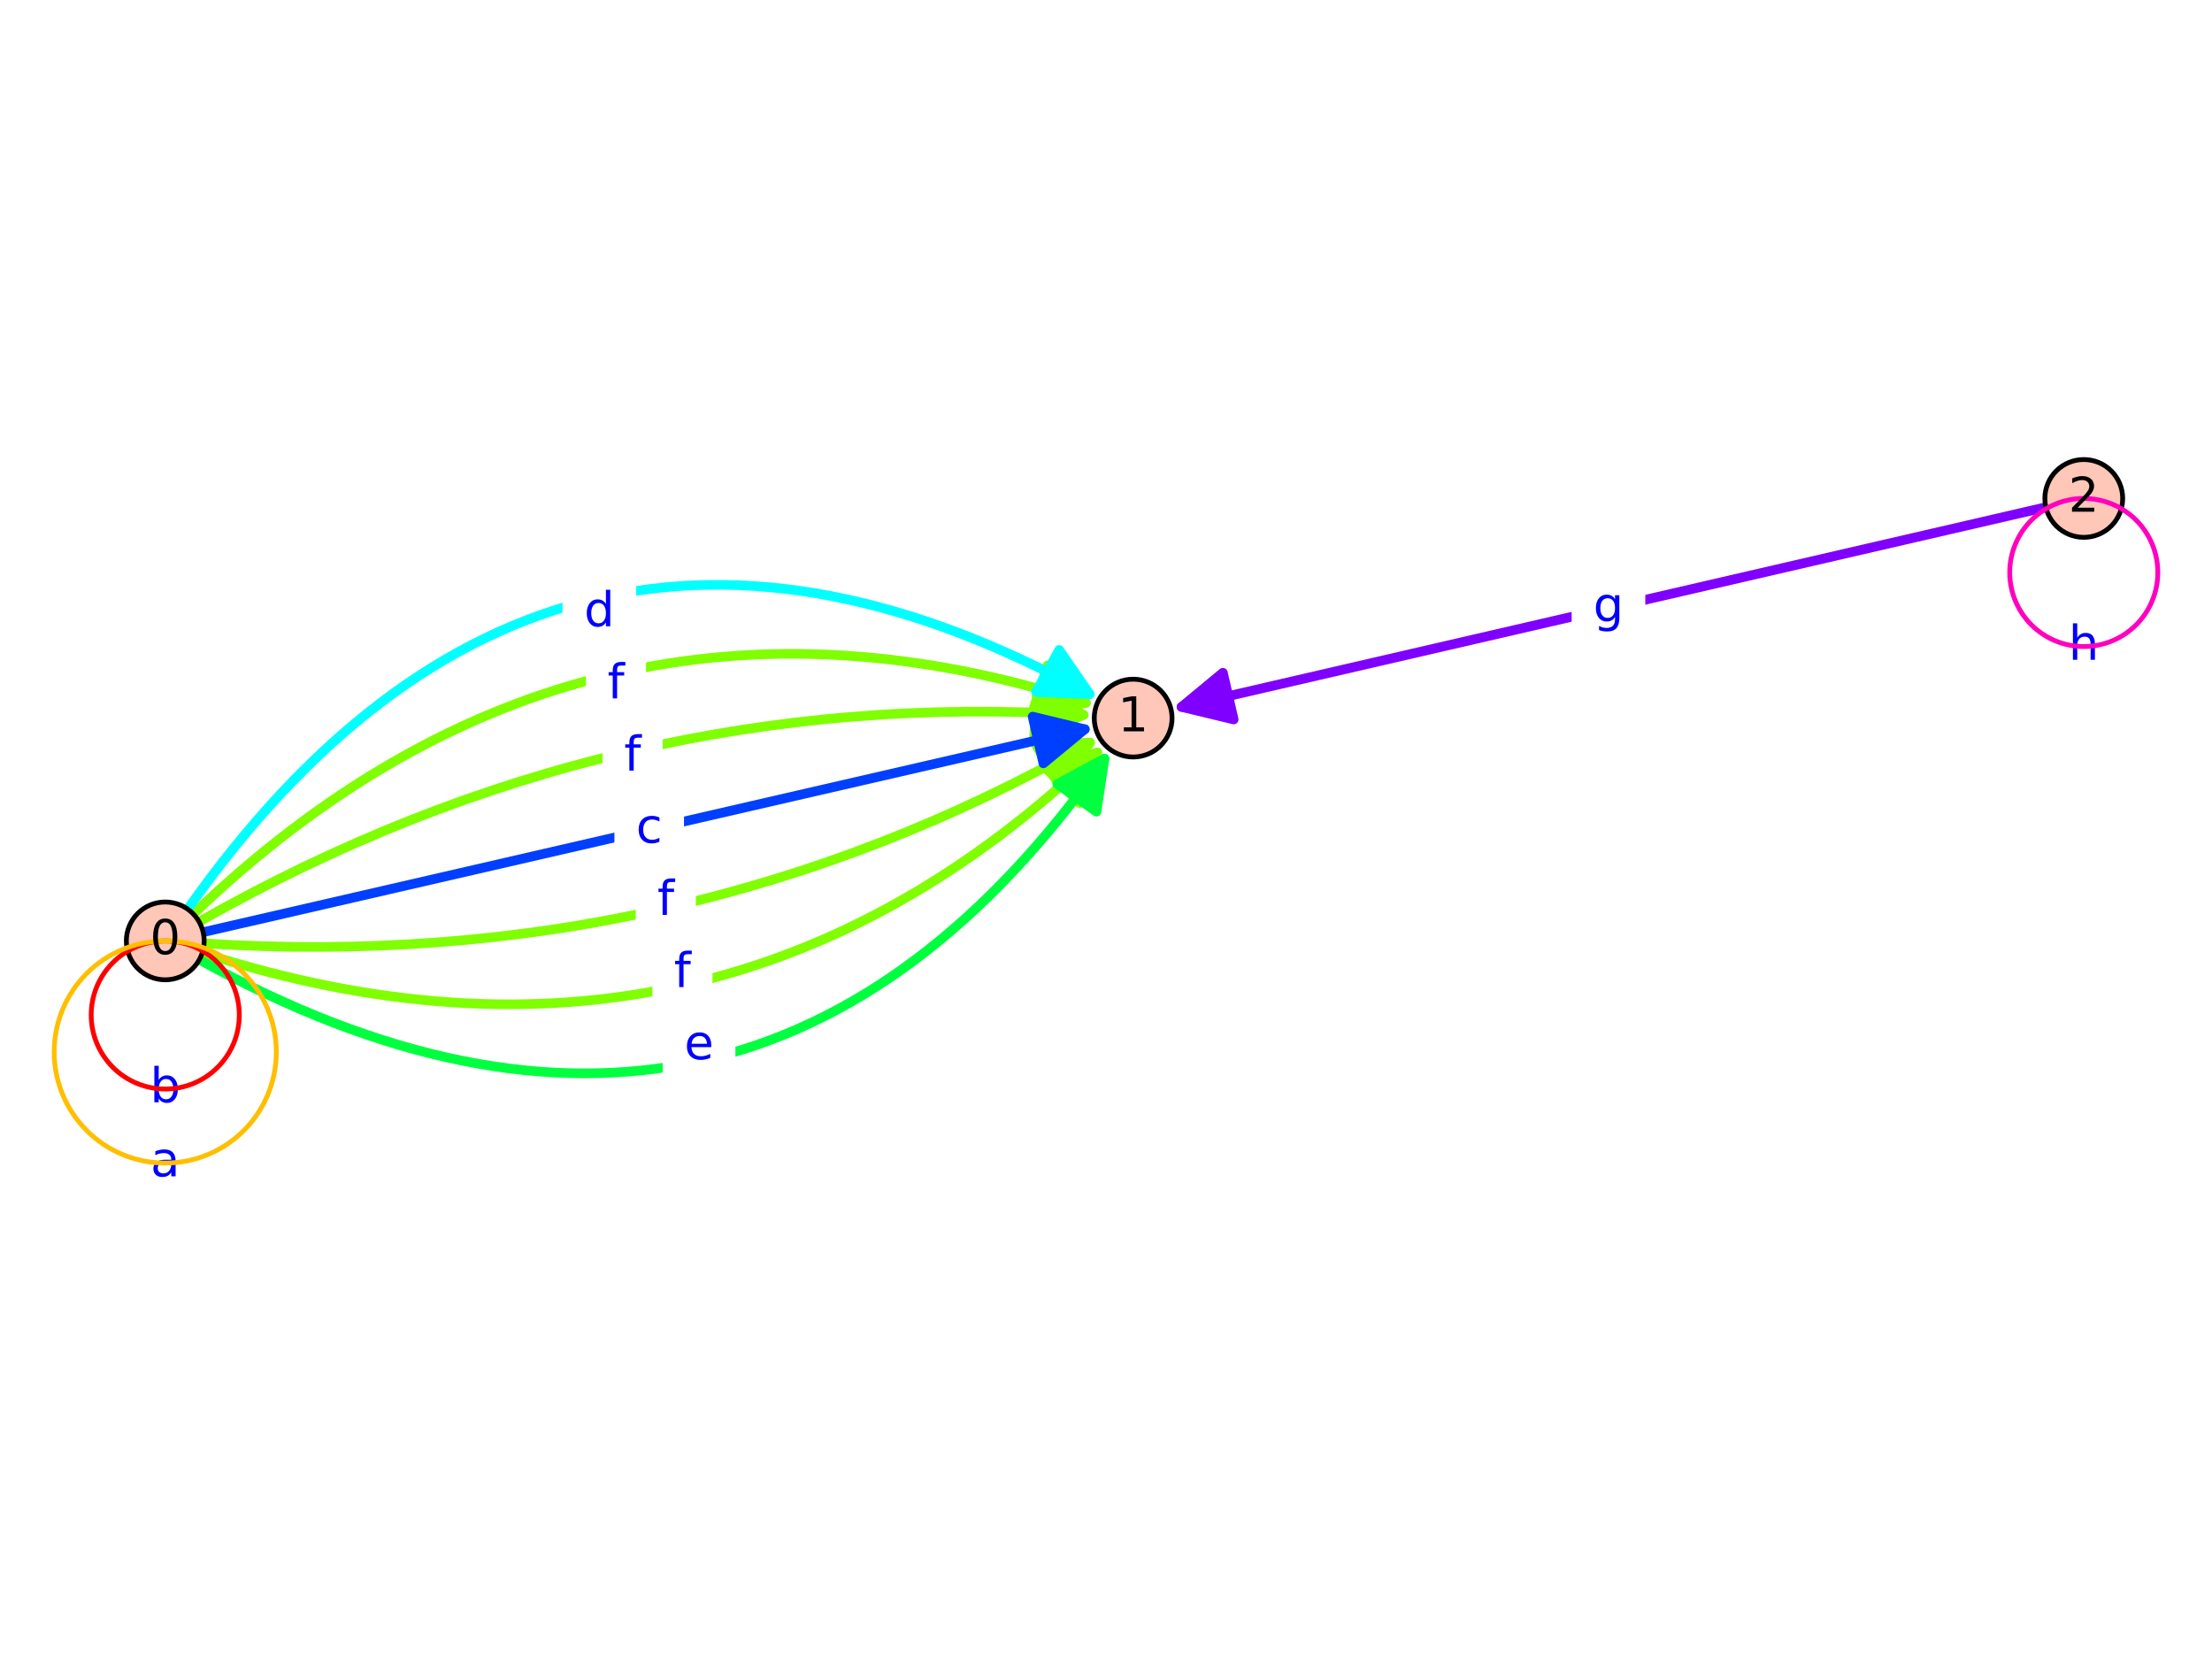 <?xml version="1.0" encoding="utf-8" standalone="no"?>
<!DOCTYPE svg PUBLIC "-//W3C//DTD SVG 1.1//EN"
  "http://www.w3.org/Graphics/SVG/1.1/DTD/svg11.dtd">
<!-- Created with matplotlib (http://matplotlib.org/) -->
<svg height="345.6pt" version="1.1" viewBox="0 0 460.8 345.6" width="460.8pt" xmlns="http://www.w3.org/2000/svg" xmlns:xlink="http://www.w3.org/1999/xlink">
 <defs>
  <style type="text/css">
*{stroke-linecap:butt;stroke-linejoin:round;}
  </style>
 </defs>
 <g id="figure_1">
  <g id="patch_1">
   <path d="M 0 345.6 
L 460.8 345.6 
L 460.8 0 
L 0 0 
z
" style="fill:#ffffff;"/>
  </g>
  <g id="axes_1">
   <g id="patch_2">
    <path d="M 2.52 266.608 
L 458.28 266.608 
L 458.28 78.992 
L 2.52 78.992 
z
" style="fill:#ffffff;"/>
   </g>
   <g id="patch_3">
    <path clip-path="url(#pdb92b29586)" d="M 42.513 196.523 
Q 142.162 202.867 227.063 154.695 
" style="fill:none;stroke:#7fff00;stroke-linecap:round;stroke-width:2;"/>
    <path clip-path="url(#pdb92b29586)" d="M 215.898 155.281 
L 227.063 154.695 
L 220.833 163.979 
L 215.898 155.281 
z
" style="fill:#7fff00;stroke:#7fff00;stroke-linecap:round;stroke-width:2;"/>
   </g>
   <g id="patch_4">
    <path clip-path="url(#pdb92b29586)" d="M 41.474 192.008 
Q 128.319 142.733 225.737 148.935 
" style="fill:none;stroke:#7fff00;stroke-linecap:round;stroke-width:2;"/>
    <path clip-path="url(#pdb92b29586)" d="M 216.075 143.31 
L 225.737 148.935 
L 215.439 153.29 
L 216.075 143.31 
z
" style="fill:#7fff00;stroke:#7fff00;stroke-linecap:round;stroke-width:2;"/>
   </g>
   <g id="patch_5">
    <path clip-path="url(#pdb92b29586)" d="M 42.139 198.492 
Q 149.083 232.933 228.59 156.747 
" style="fill:none;stroke:#7fff00;stroke-linecap:round;stroke-width:2;"/>
    <path clip-path="url(#pdb92b29586)" d="M 217.911 160.055 
L 228.59 156.747 
L 224.83 167.276 
L 217.911 160.055 
z
" style="fill:#7fff00;stroke:#7fff00;stroke-linecap:round;stroke-width:2;"/>
   </g>
   <g id="patch_6">
    <path clip-path="url(#pdb92b29586)" d="M 40.276 190.4 
Q 121.398 112.667 226.214 146.422 
" style="fill:none;stroke:#7fff00;stroke-linecap:round;stroke-width:2;"/>
    <path clip-path="url(#pdb92b29586)" d="M 218.228 138.597 
L 226.214 146.422 
L 215.162 148.116 
L 218.228 138.597 
z
" style="fill:#7fff00;stroke:#7fff00;stroke-linecap:round;stroke-width:2;"/>
   </g>
   <g id="patch_7">
    <path clip-path="url(#pdb92b29586)" d="M 41.523 199.919 
Q 156.005 263 230.093 158.041 
" style="fill:none;stroke:#00ff3f;stroke-linecap:round;stroke-width:2;"/>
    <path clip-path="url(#pdb92b29586)" d="M 220.242 163.327 
L 230.093 158.041 
L 228.411 169.094 
L 220.242 163.327 
z
" style="fill:#00ff3f;stroke:#00ff3f;stroke-linecap:round;stroke-width:2;"/>
   </g>
   <g id="patch_8">
    <path clip-path="url(#pdb92b29586)" d="M 39.098 189.386 
Q 114.477 82.6 227 144.602 
" style="fill:none;stroke:#00ffff;stroke-linecap:round;stroke-width:2;"/>
    <path clip-path="url(#pdb92b29586)" d="M 220.654 135.396 
L 227 144.602 
L 215.828 144.155 
L 220.654 135.396 
z
" style="fill:#00ffff;stroke:#00ffff;stroke-linecap:round;stroke-width:2;"/>
   </g>
   <g id="matplotlib.axis_1"/>
   <g id="matplotlib.axis_2"/>
   <g id="patch_9">
    <path clip-path="url(#pdb92b29586)" d="M 246.133 147.264 
Q 335.073 126.713 426.192 105.659 
" style="fill:none;stroke:#7f00ff;stroke-linecap:round;stroke-width:2;"/>
    <path clip-path="url(#pdb92b29586)" d="M 257.002 149.884 
L 246.133 147.264 
L 254.75 140.141 
L 257.002 149.884 
z
" style="fill:#7f00ff;stroke:#7f00ff;stroke-linecap:round;stroke-width:2;"/>
   </g>
   <g id="patch_10">
    <path clip-path="url(#pdb92b29586)" d="M 42.323 194.19 
Q 135.241 172.8 225.979 151.912 
" style="fill:none;stroke:#003fff;stroke-linecap:round;stroke-width:2;"/>
    <path clip-path="url(#pdb92b29586)" d="M 215.113 149.283 
L 225.979 151.912 
L 217.356 159.028 
L 215.113 149.283 
z
" style="fill:#003fff;stroke:#003fff;stroke-linecap:round;stroke-width:2;"/>
   </g>
   <g id="text_1">
    <g id="patch_11">
     <path d="M 27.25 235.7 
L 41.599 235.7 
L 41.599 218.022 
L 27.25 218.022 
z
" style="fill:#ffffff;stroke:#ffffff;stroke-linejoin:miter;"/>
    </g>
    <!-- b -->
    <defs>
     <path d="M 48.688 27.297 
Q 48.688 37.203 44.609 42.844 
Q 40.531 48.484 33.406 48.484 
Q 26.266 48.484 22.188 42.844 
Q 18.109 37.203 18.109 27.297 
Q 18.109 17.391 22.188 11.75 
Q 26.266 6.109 33.406 6.109 
Q 40.531 6.109 44.609 11.75 
Q 48.688 17.391 48.688 27.297 
z
M 18.109 46.391 
Q 20.953 51.266 25.266 53.625 
Q 29.594 56 35.594 56 
Q 45.562 56 51.781 48.094 
Q 58.016 40.188 58.016 27.297 
Q 58.016 14.406 51.781 6.484 
Q 45.562 -1.422 35.594 -1.422 
Q 29.594 -1.422 25.266 0.953 
Q 20.953 3.328 18.109 8.203 
L 18.109 0 
L 9.078 0 
L 9.078 75.984 
L 18.109 75.984 
z
" id="DejaVuSans-62"/>
    </defs>
    <g style="fill:#0000ff;" transform="translate(31.25 229.62)scale(0.1 -0.1)">
     <use xlink:href="#DejaVuSans-62"/>
    </g>
   </g>
   <g id="text_2">
    <g id="patch_12">
     <path d="M 27.36 251.127 
L 41.488 251.127 
L 41.488 233.448 
L 27.36 233.448 
z
" style="fill:#ffffff;stroke:#ffffff;stroke-linejoin:miter;"/>
    </g>
    <!-- a -->
    <defs>
     <path d="M 34.281 27.484 
Q 23.391 27.484 19.188 25 
Q 14.984 22.516 14.984 16.5 
Q 14.984 11.719 18.141 8.906 
Q 21.297 6.109 26.703 6.109 
Q 34.188 6.109 38.703 11.406 
Q 43.219 16.703 43.219 25.484 
L 43.219 27.484 
z
M 52.203 31.203 
L 52.203 0 
L 43.219 0 
L 43.219 8.297 
Q 40.141 3.328 35.547 0.953 
Q 30.953 -1.422 24.312 -1.422 
Q 15.922 -1.422 10.953 3.297 
Q 6 8.016 6 15.922 
Q 6 25.141 12.172 29.828 
Q 18.359 34.516 30.609 34.516 
L 43.219 34.516 
L 43.219 35.406 
Q 43.219 41.609 39.141 45 
Q 35.062 48.391 27.688 48.391 
Q 23 48.391 18.547 47.266 
Q 14.109 46.141 10.016 43.891 
L 10.016 52.203 
Q 14.938 54.109 19.578 55.047 
Q 24.219 56 28.609 56 
Q 40.484 56 46.344 49.844 
Q 52.203 43.703 52.203 31.203 
z
" id="DejaVuSans-61"/>
    </defs>
    <g style="fill:#0000ff;" transform="translate(31.36 245.047)scale(0.1 -0.1)">
     <use xlink:href="#DejaVuSans-61"/>
    </g>
   </g>
   <g id="text_3">
    <g id="patch_13">
     <path d="M 132.941 196.672 
L 144.462 196.672 
L 144.462 178.994 
L 132.941 178.994 
z
" style="fill:#ffffff;stroke:#ffffff;stroke-linejoin:miter;"/>
    </g>
    <!-- f -->
    <defs>
     <path d="M 37.109 75.984 
L 37.109 68.5 
L 28.516 68.5 
Q 23.688 68.5 21.797 66.547 
Q 19.922 64.594 19.922 59.516 
L 19.922 54.688 
L 34.719 54.688 
L 34.719 47.703 
L 19.922 47.703 
L 19.922 0 
L 10.891 0 
L 10.891 47.703 
L 2.297 47.703 
L 2.297 54.688 
L 10.891 54.688 
L 10.891 58.5 
Q 10.891 67.625 15.141 71.797 
Q 19.391 75.984 28.609 75.984 
z
" id="DejaVuSans-66"/>
    </defs>
    <g style="fill:#0000ff;" transform="translate(136.941 190.593)scale(0.1 -0.1)">
     <use xlink:href="#DejaVuSans-66"/>
    </g>
   </g>
   <g id="text_4">
    <g id="patch_14">
     <path d="M 126.02 166.606 
L 137.54 166.606 
L 137.54 148.928 
L 126.02 148.928 
z
" style="fill:#ffffff;stroke:#ffffff;stroke-linejoin:miter;"/>
    </g>
    <!-- f -->
    <g style="fill:#0000ff;" transform="translate(130.02 160.526)scale(0.1 -0.1)">
     <use xlink:href="#DejaVuSans-66"/>
    </g>
   </g>
   <g id="text_5">
    <g id="patch_15">
     <path d="M 136.402 211.706 
L 147.922 211.706 
L 147.922 194.028 
L 136.402 194.028 
z
" style="fill:#ffffff;stroke:#ffffff;stroke-linejoin:miter;"/>
    </g>
    <!-- f -->
    <g style="fill:#0000ff;" transform="translate(140.402 205.626)scale(0.1 -0.1)">
     <use xlink:href="#DejaVuSans-66"/>
    </g>
   </g>
   <g id="text_6">
    <g id="patch_16">
     <path d="M 122.559 151.572 
L 134.079 151.572 
L 134.079 133.894 
L 122.559 133.894 
z
" style="fill:#ffffff;stroke:#ffffff;stroke-linejoin:miter;"/>
    </g>
    <!-- f -->
    <g style="fill:#0000ff;" transform="translate(126.559 145.493)scale(0.1 -0.1)">
     <use xlink:href="#DejaVuSans-66"/>
    </g>
   </g>
   <g id="text_7">
    <g id="patch_17">
     <path d="M 138.546 226.739 
L 152.699 226.739 
L 152.699 209.061 
L 138.546 209.061 
z
" style="fill:#ffffff;stroke:#ffffff;stroke-linejoin:miter;"/>
    </g>
    <!-- e -->
    <defs>
     <path d="M 56.203 29.594 
L 56.203 25.203 
L 14.891 25.203 
Q 15.484 15.922 20.484 11.062 
Q 25.484 6.203 34.422 6.203 
Q 39.594 6.203 44.453 7.469 
Q 49.312 8.734 54.109 11.281 
L 54.109 2.781 
Q 49.266 0.734 44.188 -0.344 
Q 39.109 -1.422 33.891 -1.422 
Q 20.797 -1.422 13.156 6.188 
Q 5.516 13.812 5.516 26.812 
Q 5.516 40.234 12.766 48.109 
Q 20.016 56 32.328 56 
Q 43.359 56 49.781 48.891 
Q 56.203 41.797 56.203 29.594 
z
M 47.219 32.234 
Q 47.125 39.594 43.094 43.984 
Q 39.062 48.391 32.422 48.391 
Q 24.906 48.391 20.391 44.141 
Q 15.875 39.891 15.188 32.172 
z
" id="DejaVuSans-65"/>
    </defs>
    <g style="fill:#0000ff;" transform="translate(142.546 220.659)scale(0.1 -0.1)">
     <use xlink:href="#DejaVuSans-65"/>
    </g>
   </g>
   <g id="text_8">
    <g id="patch_18">
     <path d="M 117.684 136.539 
L 132.033 136.539 
L 132.033 118.861 
L 117.684 118.861 
z
" style="fill:#ffffff;stroke:#ffffff;stroke-linejoin:miter;"/>
    </g>
    <!-- d -->
    <defs>
     <path d="M 45.406 46.391 
L 45.406 75.984 
L 54.391 75.984 
L 54.391 0 
L 45.406 0 
L 45.406 8.203 
Q 42.578 3.328 38.25 0.953 
Q 33.938 -1.422 27.875 -1.422 
Q 17.969 -1.422 11.734 6.484 
Q 5.516 14.406 5.516 27.297 
Q 5.516 40.188 11.734 48.094 
Q 17.969 56 27.875 56 
Q 33.938 56 38.25 53.625 
Q 42.578 51.266 45.406 46.391 
z
M 14.797 27.297 
Q 14.797 17.391 18.875 11.75 
Q 22.953 6.109 30.078 6.109 
Q 37.203 6.109 41.297 11.75 
Q 45.406 17.391 45.406 27.297 
Q 45.406 37.203 41.297 42.844 
Q 37.203 48.484 30.078 48.484 
Q 22.953 48.484 18.875 42.844 
Q 14.797 37.203 14.797 27.297 
z
" id="DejaVuSans-64"/>
    </defs>
    <g style="fill:#0000ff;" transform="translate(121.684 130.459)scale(0.1 -0.1)">
     <use xlink:href="#DejaVuSans-64"/>
    </g>
   </g>
   <g id="text_9">
    <g id="patch_19">
     <path d="M 426.92 143.526 
L 441.258 143.526 
L 441.258 125.848 
L 426.92 125.848 
z
" style="fill:#ffffff;stroke:#ffffff;stroke-linejoin:miter;"/>
    </g>
    <!-- h -->
    <defs>
     <path d="M 54.891 33.016 
L 54.891 0 
L 45.906 0 
L 45.906 32.719 
Q 45.906 40.484 42.875 44.328 
Q 39.844 48.188 33.797 48.188 
Q 26.516 48.188 22.312 43.547 
Q 18.109 38.922 18.109 30.906 
L 18.109 0 
L 9.078 0 
L 9.078 75.984 
L 18.109 75.984 
L 18.109 46.188 
Q 21.344 51.125 25.703 53.562 
Q 30.078 56 35.797 56 
Q 45.219 56 50.047 50.172 
Q 54.891 44.344 54.891 33.016 
z
" id="DejaVuSans-68"/>
    </defs>
    <g style="fill:#0000ff;" transform="translate(430.92 137.447)scale(0.1 -0.1)">
     <use xlink:href="#DejaVuSans-68"/>
    </g>
   </g>
   <g id="text_10">
    <g id="patch_20">
     <path d="M 327.899 135.552 
L 342.247 135.552 
L 342.247 117.874 
L 327.899 117.874 
z
" style="fill:#ffffff;stroke:#ffffff;stroke-linejoin:miter;"/>
    </g>
    <!-- g -->
    <defs>
     <path d="M 45.406 27.984 
Q 45.406 37.75 41.375 43.109 
Q 37.359 48.484 30.078 48.484 
Q 22.859 48.484 18.828 43.109 
Q 14.797 37.75 14.797 27.984 
Q 14.797 18.266 18.828 12.891 
Q 22.859 7.516 30.078 7.516 
Q 37.359 7.516 41.375 12.891 
Q 45.406 18.266 45.406 27.984 
z
M 54.391 6.781 
Q 54.391 -7.172 48.188 -13.984 
Q 42 -20.797 29.203 -20.797 
Q 24.469 -20.797 20.266 -20.094 
Q 16.062 -19.391 12.109 -17.922 
L 12.109 -9.188 
Q 16.062 -11.328 19.922 -12.344 
Q 23.781 -13.375 27.781 -13.375 
Q 36.625 -13.375 41.016 -8.766 
Q 45.406 -4.156 45.406 5.172 
L 45.406 9.625 
Q 42.625 4.781 38.281 2.391 
Q 33.938 0 27.875 0 
Q 17.828 0 11.672 7.656 
Q 5.516 15.328 5.516 27.984 
Q 5.516 40.672 11.672 48.328 
Q 17.828 56 27.875 56 
Q 33.938 56 38.281 53.609 
Q 42.625 51.219 45.406 46.391 
L 45.406 54.688 
L 54.391 54.688 
z
" id="DejaVuSans-67"/>
    </defs>
    <g style="fill:#0000ff;" transform="translate(331.899 129.473)scale(0.1 -0.1)">
     <use xlink:href="#DejaVuSans-67"/>
    </g>
   </g>
   <g id="text_11">
    <g id="patch_21">
     <path d="M 128.491 181.639 
L 141.99 181.639 
L 141.99 163.961 
L 128.491 163.961 
z
" style="fill:#ffffff;stroke:#ffffff;stroke-linejoin:miter;"/>
    </g>
    <!-- c -->
    <defs>
     <path d="M 48.781 52.594 
L 48.781 44.188 
Q 44.969 46.297 41.141 47.344 
Q 37.312 48.391 33.406 48.391 
Q 24.656 48.391 19.812 42.844 
Q 14.984 37.312 14.984 27.297 
Q 14.984 17.281 19.812 11.734 
Q 24.656 6.203 33.406 6.203 
Q 37.312 6.203 41.141 7.25 
Q 44.969 8.297 48.781 10.406 
L 48.781 2.094 
Q 45.016 0.344 40.984 -0.531 
Q 36.969 -1.422 32.422 -1.422 
Q 20.062 -1.422 12.781 6.344 
Q 5.516 14.109 5.516 27.297 
Q 5.516 40.672 12.859 48.328 
Q 20.219 56 33.016 56 
Q 37.156 56 41.109 55.141 
Q 45.062 54.297 48.781 52.594 
z
" id="DejaVuSans-63"/>
    </defs>
    <g style="fill:#0000ff;" transform="translate(132.491 175.559)scale(0.1 -0.1)">
     <use xlink:href="#DejaVuSans-63"/>
    </g>
   </g>
   <g id="patch_22">
    <path d="M 34.424 204.113 
C 36.574 204.113 38.636 203.259 40.156 201.739 
C 41.675 200.219 42.529 198.157 42.529 196.008 
C 42.529 193.858 41.675 191.797 40.156 190.277 
C 38.636 188.757 36.574 187.903 34.424 187.903 
C 32.275 187.903 30.213 188.757 28.693 190.277 
C 27.173 191.797 26.319 193.858 26.319 196.008 
C 26.319 198.157 27.173 200.219 28.693 201.739 
C 30.213 203.259 32.275 204.113 34.424 204.113 
z
" style="fill:#fec7b8;stroke:#000000;stroke-linejoin:miter;"/>
   </g>
   <g id="patch_23">
    <path d="M 236.057 157.697 
C 238.206 157.697 240.268 156.843 241.788 155.323 
C 243.308 153.803 244.162 151.742 244.162 149.592 
C 244.162 147.443 243.308 145.381 241.788 143.861 
C 240.268 142.341 238.206 141.487 236.057 141.487 
C 233.907 141.487 231.846 142.341 230.326 143.861 
C 228.806 145.381 227.952 147.443 227.952 149.592 
C 227.952 151.742 228.806 153.803 230.326 155.323 
C 231.846 156.843 233.907 157.697 236.057 157.697 
z
" style="fill:#fec7b8;stroke:#000000;stroke-linejoin:miter;"/>
   </g>
   <g id="patch_24">
    <path d="M 434.089 111.939 
C 436.238 111.939 438.3 111.085 439.82 109.565 
C 441.34 108.045 442.194 105.984 442.194 103.834 
C 442.194 101.685 441.34 99.623 439.82 98.103 
C 438.3 96.583 436.238 95.729 434.089 95.729 
C 431.939 95.729 429.878 96.583 428.358 98.103 
C 426.838 99.623 425.984 101.685 425.984 103.834 
C 425.984 105.984 426.838 108.045 428.358 109.565 
C 429.878 111.085 431.939 111.939 434.089 111.939 
z
" style="fill:#fec7b8;stroke:#000000;stroke-linejoin:miter;"/>
   </g>
   <g id="patch_25">
    <path clip-path="url(#pdb92b29586)" d="M 34.424 226.861 
C 38.516 226.861 42.44 225.235 45.333 222.343 
C 48.226 219.45 49.851 215.526 49.851 211.434 
C 49.851 207.343 48.226 203.419 45.333 200.526 
C 42.44 197.633 38.516 196.008 34.424 196.008 
C 30.333 196.008 26.409 197.633 23.516 200.526 
C 20.623 203.419 18.998 207.343 18.998 211.434 
C 18.998 215.526 20.623 219.45 23.516 222.343 
C 26.409 225.235 30.333 226.861 34.424 226.861 
z
" style="fill:none;stroke:#ff0000;stroke-linejoin:miter;"/>
   </g>
   <g id="patch_26">
    <path clip-path="url(#pdb92b29586)" d="M 34.424 242.287 
C 40.561 242.287 46.447 239.849 50.787 235.51 
C 55.126 231.171 57.564 225.284 57.564 219.148 
C 57.564 213.011 55.126 207.125 50.787 202.785 
C 46.447 198.446 40.561 196.008 34.424 196.008 
C 28.288 196.008 22.401 198.446 18.062 202.785 
C 13.723 207.125 11.285 213.011 11.285 219.148 
C 11.285 225.284 13.723 231.171 18.062 235.51 
C 22.401 239.849 28.288 242.287 34.424 242.287 
z
" style="fill:none;stroke:#ffbf00;stroke-linejoin:miter;"/>
   </g>
   <g id="patch_27">
    <path clip-path="url(#pdb92b29586)" d="M 434.089 134.687 
C 438.18 134.687 442.104 133.062 444.997 130.169 
C 447.89 127.276 449.515 123.352 449.515 119.261 
C 449.515 115.17 447.89 111.245 444.997 108.353 
C 442.104 105.46 438.18 103.834 434.089 103.834 
C 429.998 103.834 426.074 105.46 423.181 108.353 
C 420.288 111.245 418.662 115.17 418.662 119.261 
C 418.662 123.352 420.288 127.276 423.181 130.169 
C 426.074 133.062 429.998 134.687 434.089 134.687 
z
" style="fill:none;stroke:#ff00bf;stroke-linejoin:miter;"/>
   </g>
   <g id="text_12">
    <!-- 0 -->
    <defs>
     <path d="M 31.781 66.406 
Q 24.172 66.406 20.328 58.906 
Q 16.5 51.422 16.5 36.375 
Q 16.5 21.391 20.328 13.891 
Q 24.172 6.391 31.781 6.391 
Q 39.453 6.391 43.281 13.891 
Q 47.125 21.391 47.125 36.375 
Q 47.125 51.422 43.281 58.906 
Q 39.453 66.406 31.781 66.406 
z
M 31.781 74.219 
Q 44.047 74.219 50.516 64.516 
Q 56.984 54.828 56.984 36.375 
Q 56.984 17.969 50.516 8.266 
Q 44.047 -1.422 31.781 -1.422 
Q 19.531 -1.422 13.062 8.266 
Q 6.594 17.969 6.594 36.375 
Q 6.594 54.828 13.062 64.516 
Q 19.531 74.219 31.781 74.219 
z
" id="DejaVuSans-30"/>
    </defs>
    <g transform="translate(31.243 198.767)scale(0.1 -0.1)">
     <use xlink:href="#DejaVuSans-30"/>
    </g>
   </g>
   <g id="text_13">
    <!-- 1 -->
    <defs>
     <path d="M 12.406 8.297 
L 28.516 8.297 
L 28.516 63.922 
L 10.984 60.406 
L 10.984 69.391 
L 28.422 72.906 
L 38.281 72.906 
L 38.281 8.297 
L 54.391 8.297 
L 54.391 0 
L 12.406 0 
z
" id="DejaVuSans-31"/>
    </defs>
    <g transform="translate(232.876 152.352)scale(0.1 -0.1)">
     <use xlink:href="#DejaVuSans-31"/>
    </g>
   </g>
   <g id="text_14">
    <!-- 2 -->
    <defs>
     <path d="M 19.188 8.297 
L 53.609 8.297 
L 53.609 0 
L 7.328 0 
L 7.328 8.297 
Q 12.938 14.109 22.625 23.891 
Q 32.328 33.688 34.812 36.531 
Q 39.547 41.844 41.422 45.531 
Q 43.312 49.219 43.312 52.781 
Q 43.312 58.594 39.234 62.25 
Q 35.156 65.922 28.609 65.922 
Q 23.969 65.922 18.812 64.312 
Q 13.672 62.703 7.812 59.422 
L 7.812 69.391 
Q 13.766 71.781 18.938 73 
Q 24.125 74.219 28.422 74.219 
Q 39.75 74.219 46.484 68.547 
Q 53.219 62.891 53.219 53.422 
Q 53.219 48.922 51.531 44.891 
Q 49.859 40.875 45.406 35.406 
Q 44.188 33.984 37.641 27.219 
Q 31.109 20.453 19.188 8.297 
z
" id="DejaVuSans-32"/>
    </defs>
    <g transform="translate(430.908 106.594)scale(0.1 -0.1)">
     <use xlink:href="#DejaVuSans-32"/>
    </g>
   </g>
  </g>
 </g>
 <defs>
  <clipPath id="pdb92b29586">
   <rect height="187.616" width="455.76" x="2.52" y="78.992"/>
  </clipPath>
 </defs>
</svg>
